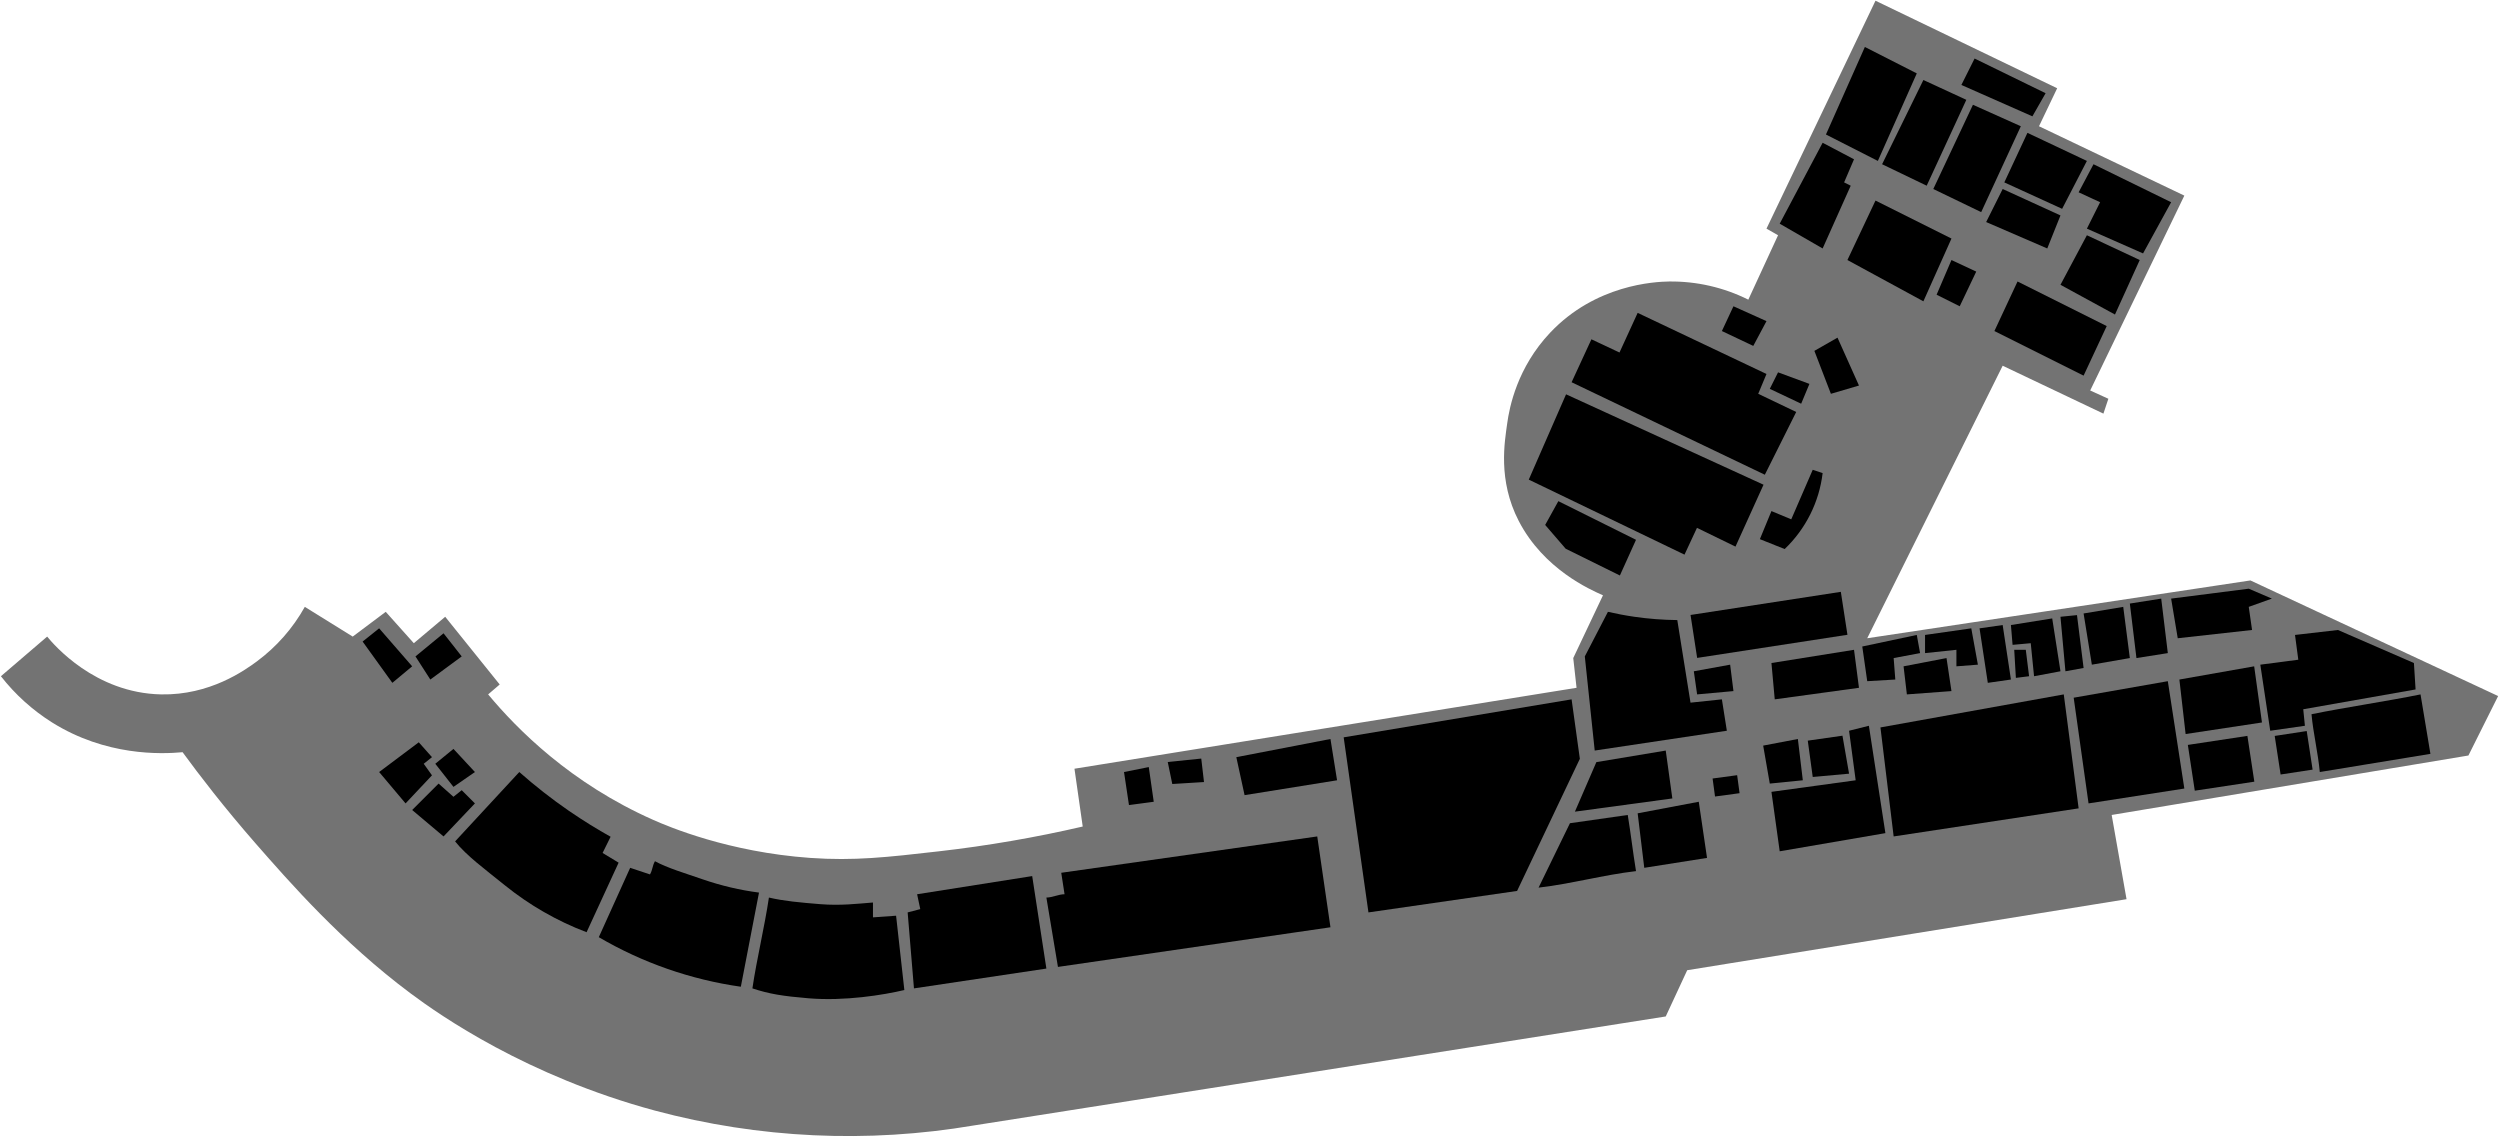 <svg width="1101" height="501" viewBox="0 0 1101 501"
    xmlns="http://www.w3.org/2000/svg">
    <g id="SirIanWoodLevel1">
        <g id="_1st_Floor">
            <path id="Vector" opacity="0.55" d="M20.77 280.355L0.403 297.812C6.683 305.856 14.312 312.747 22.952 318.178C46.657 333.017 70.9 332.144 80.414 331.271C87.855 341.454 98.598 355.441 112.418 371.276C127.693 388.733 150.518 414.846 180.791 437.467C193.818 447.199 231.91 473.835 288.441 489.11C334.218 501.375 382.104 503.608 428.823 495.656L733.59 447.65L743.046 427.284L936.526 396.007L929.98 358.911L1087.09 332.726L1100.18 306.541L991.079 255.625L822.329 281.083L881.973 161.067L926.343 182.161L928.525 175.614L920.524 171.977L961.984 86.148L897.975 55.599L905.976 38.869L825.966 0.319L777.96 100.695L783.051 103.605L769.959 131.972C759.124 126.563 747.154 123.82 735.045 123.971C728.753 124.073 702.699 125.31 682.675 146.52C668.214 161.838 664.745 179.251 663.763 186.525C662.708 194.344 659.515 211.386 668.855 229.44C679.86 250.708 700.299 259.662 705.95 262.171L692.858 289.811C693.343 294.175 693.827 298.539 694.312 302.904L473.193 338.545C474.41 347.031 475.622 355.517 476.829 364.003C455.961 368.843 434.833 372.486 413.548 374.913C390.673 377.532 376.133 379.19 356.814 377.823C320.722 375.262 294.26 364.003 287.714 361.093C251.345 344.989 227.764 321.175 214.977 305.813L220.068 301.449L196.065 271.627L182.245 283.265L169.88 269.445L155.333 280.355L134.239 267.263C128.988 276.668 121.798 284.85 113.145 291.266C107.77 295.23 92.394 306.25 70.958 305.813C41.761 305.224 23.636 283.847 20.77 280.355Z" class="room"/>
        </g>
        <g id="N105">
            <path id="Vector_2" d="M200.43 370.549C209.369 360.81 219.756 349.739 228.695 340C235.637 346.135 242.941 351.847 250.567 357.107C256.939 361.471 263.107 365.268 268.911 368.505L265.384 375.641L272.439 379.917C267.735 390.125 263.032 400.337 258.328 410.554C245.318 405.61 233.173 398.635 222.345 389.89C213.566 382.791 205.412 376.833 200.43 370.549Z" class="room"/>
        </g>
        <g id="N106">
            <path id="Vector_3" d="M277.53 382.187L263.71 412.736C282.947 424.003 304.194 431.414 326.264 434.557C328.931 420.737 331.598 406.917 334.265 393.097C325.846 392 317.56 390.05 309.535 387.278C301.832 384.616 293.809 382.238 288.441 379.277C287.226 381.459 287.474 382.914 286.259 385.096L277.53 382.187Z" class="room"/>
        </g>
        <g id="N107">
            <path id="Vector_4" d="M331.356 435.285C333.298 422.192 336.687 408.372 338.629 395.279C345.241 396.836 352.34 397.462 361.178 398.189C370.204 398.916 377.573 398 384.454 397.462V404.008L394.637 403.28C395.849 414.191 397.061 425.102 398.274 436.012C389 438.194 372.016 440.98 356.086 439.649C344.717 438.696 338.753 437.743 331.356 435.285Z" class="room"/>
        </g>
        <g id="N108">
            <path id="Vector_5" d="M399.728 401.826C400.65 412.979 401.576 424.132 402.507 435.285L460.827 426.556C458.747 412.979 456.664 399.401 454.579 385.824L403.896 393.825C404.352 396.007 404.815 398.189 405.285 400.371L399.728 401.826Z" class="room"/>
        </g>
        <g id="N109">
            <path id="Vector_6" d="M460.827 395.279C462.522 405.95 464.224 415.158 465.919 425.829L585.934 408.372C583.995 395.037 582.055 381.702 580.115 368.367L467.373 384.369C467.858 387.521 468.343 390.673 468.828 393.825C466.159 393.825 463.497 395.279 460.827 395.279Z" class="room"/>
        </g>
        <g id="N114">
            <path id="Vector_7" d="M591.753 324.725L692.13 307.995C693.347 316.724 694.56 325.452 695.767 334.181L668.127 392.37L602.664 401.826L591.753 324.725Z" class="room"/>
        </g>
        <g id="NS101c">
            <path id="Vector_8" d="M677.583 390.915L691.403 362.548L716.861 358.911C718.316 367.88 719.043 374.673 720.498 383.642C705.95 385.336 692.13 389.221 677.583 390.915Z" class="room"/>
        </g>
        <g id="NS101b">
            <path id="Vector_9" d="M721.225 358.184C722.195 366.185 723.165 374.186 724.135 382.187L751.775 377.823C750.557 369.579 749.345 361.336 748.138 353.092L721.225 358.184Z" class="room"/>
            <path id="Vector_10" d="M693.585 357.456L703.041 335.635L733.59 330.544C734.56 337.575 735.53 344.606 736.5 351.637L693.585 357.456Z" class="room"/>
        </g>
        <g id="NS101">
            <path id="Vector_11" d="M708.132 269.445L697.949 289.084L702.313 330.544L760.503 321.815L758.321 307.995L744.501 309.45C742.561 297.327 740.621 285.204 738.682 273.082C732.353 273.019 726.035 272.533 719.77 271.627C715.624 271.03 711.769 270.274 708.132 269.445Z" class="room"/>
        </g>
        <g id="NS107">
            <path id="Vector_12" d="M780.142 348.728C781.359 357.456 782.571 366.185 783.779 374.913L830.33 366.912C827.906 351.152 825.481 335.393 823.057 319.633L814.328 321.815C815.298 329.089 816.268 336.363 817.238 343.636L780.142 348.728Z" class="room"/>
        </g>
        <g id="NS106">
            <path id="Vector_13" d="M796.144 326.179L811.419 323.997C812.388 329.574 813.358 335.15 814.328 340.727L798.326 342.182L796.144 326.179Z" class="room"/>
        </g>
        <g id="NS105">
            <path id="Vector_14" d="M776.505 328.362L791.78 325.452L793.962 343.636L779.414 345.091C778.445 339.515 777.475 333.938 776.505 328.362Z" class="room"/>
        </g>
        <g id="NS115">
            <path id="Vector_15" d="M828.148 320.361L908.886 305.813L915.432 356.002L833.967 368.367C832.027 352.365 830.088 336.363 828.148 320.361Z" class="room"/>
        </g>
        <g id="NS120">
            <path id="Vector_16" d="M913.25 307.268L954.71 299.994C957.135 315.754 959.559 331.513 961.984 347.273L919.796 353.819L913.25 307.268Z" class="room"/>
        </g>
        <g id="NS121">
            <path id="Vector_17" d="M959.802 299.267L992.737 293.448C993.886 301.692 995.031 309.935 996.17 318.179L962.544 323.27C961.637 315.269 960.723 307.268 959.802 299.267Z" class="room"/>
        </g>
        <g id="NS122">
            <path id="Vector_18" d="M989.752 324.086L963.526 328.059L966.581 348.222L992.807 344.248L989.752 324.086Z" class="room"/>
        </g>
        <g id="NS123">
            <path id="Vector_19" d="M1015.88 321.952L1001.78 324.104L1004.38 341.095L1018.47 338.943L1015.88 321.952Z" class="room"/>
        </g>
        <g id="NS126">
            <path id="Vector_20" d="M1017.99 314.542C1018.72 322.783 1020.9 331.758 1021.63 340L1070.36 331.998L1066 305.813C1050.48 308.963 1033.51 311.392 1017.99 314.542Z" class="room"/>
        </g>
        <g id="NS125">
            <path id="Vector_21" d="M995.443 292.721L999.807 321.815L1015.08 319.633L1014.35 312.359L1063.82 303.631L1063.09 291.993L1029.63 277.446L1010.72 279.628L1012.17 290.538L995.443 292.721Z" class="room"/>
        </g>
        <g id="NS119">
            <path id="Vector_22" d="M937.981 265.808L951.801 263.626L954.71 287.629L940.89 289.811L937.981 265.808Z" class="room"/>
        </g>
        <g id="NS118">
            <path id="Vector_23" d="M917.614 270.172L935.071 267.263L937.981 289.811L921.251 292.721L917.614 270.172Z" class="room"/>
        </g>
        <g id="NS117">
            <path id="Vector_24" d="M907.431 271.627L914.705 270.899L917.614 294.175L909.613 295.63L907.431 271.627Z" class="room"/>
        </g>
        <g id="NS116">
            <path id="Vector_25" d="M885.61 275.264L886.338 283.992L894.339 283.265L895.794 297.812L907.431 295.63L903.795 272.354L885.61 275.264Z" class="room"/>
        </g>
        <g id="NS114">
            <path id="Vector_26" d="M887.065 286.174H892.157L893.611 297.812L887.792 298.54L887.065 286.174Z" class="room"/>
        </g>
        <g id="NS113">
            <path id="Vector_27" d="M871.79 276.718L881.973 275.264L885.61 299.267L875.427 300.722L871.79 276.718Z" class="room"/>
        </g>
        <g id="NS118-2">
            <path id="Vector_28" d="M777.232 209.073L791.052 181.433L774.323 173.432L777.96 164.704L721.225 137.791L713.224 155.248L700.859 149.429L692.13 168.341L777.232 209.073Z" class="room"/>
        </g>
        <g id="NS117-2">
            <path id="Vector_29" d="M689.694 173.658L673.27 211.226L741.853 244.263L747.345 232.465L764.307 240.728L776.658 213.467L689.694 173.658Z" class="room"/>
        </g>
        <g id="N129">
            <path id="Vector_30" d="M783.779 98.513L802.69 62.872L816.51 70.146L812.146 80.329L815.055 81.784L802.69 109.424L783.779 98.513Z" class="room"/>
        </g>
        <g id="N128">
            <path id="Vector_31" d="M804.145 59.235L821.289 20.685L844.15 32.323L827.006 70.873L804.145 59.235Z" class="room"/>
        </g>
        <g id="N127">
            <path id="Vector_32" d="M828.875 72.328L847.06 35.232L865.971 43.961L848.514 81.784L828.875 72.328Z" class="room"/>
        </g>
        <g id="N125">
            <path id="Vector_33" d="M851.424 83.239L868.881 46.143L889.974 55.599L872.518 93.422L851.424 83.239Z" class="room"/>
        </g>
        <g id="N124">
            <path id="Vector_34" d="M874.7 97.786L881.973 83.239L907.431 94.876L901.612 109.424L874.7 97.786Z" class="room"/>
        </g>
        <g id="N123">
            <path id="Vector_35" d="M882.701 80.329L892.884 58.508L919.069 70.873L908.159 91.967L882.701 80.329Z" class="room"/>
        </g>
        <g id="N122">
            <path id="Vector_36" d="M915.432 84.693L921.979 72.328L956.165 89.058L943.8 111.606L919.069 100.695L924.888 89.058L915.432 84.693Z" class="room"/>
        </g>
        <g id="N121">
            <path id="Vector_37" d="M907.431 125.426L919.069 103.605L942.345 114.515L931.434 138.519L907.431 125.426Z" class="room"/>
        </g>
        <g id="N126">
            <path id="Vector_38" d="M813.601 114.515L825.966 88.33L859.425 105.06L847.06 132.7L813.601 114.515Z" class="room"/>
        </g>
        <g id="Lift_1">
            <path id="Vector_39" d="M182.973 289.084L189.519 299.267L203.339 289.084L195.338 278.901L182.973 289.084Z" class="lift"/>
        </g>
        <g id="Lift_2">
            <path id="Vector_40" d="M514.274 335.584L529.032 334.071L530.24 344.414L516.274 345.273L514.274 335.584Z" class="lift"/>
        </g>
        <g id="Lift_3">
            <path id="Vector_41" d="M745.956 295.63L747.41 305.813L763.412 304.358L761.958 292.72L745.956 295.63Z" class="lift"/>
        </g>
        <g id="Lift_4">
            <path id="Vector_42" d="M758.321 145.792L763.412 134.882L777.96 141.428L772.141 152.338L758.321 145.792Z" class="lift"/>
        </g>
        <g id="Lift_5">
            <path id="Vector_43" d="M859.425 114.515L852.879 129.79L863.062 134.882L870.335 119.607L859.425 114.515Z" class="lift"/>
        </g>
        <g id="Bathroom_1">
            <path id="Vector_44" d="M166.971 339.999L184.428 326.907L190.246 333.453L186.61 336.363L190.246 341.454L178.609 353.819L166.971 339.999Z" class="bathroom"/>
        </g>
        <g id="Bathroom_2">
            <path id="Vector_45" d="M181.518 356.729L193.156 345.091L199.702 350.91L203.339 348.001L209.158 353.819L195.338 368.367L181.518 356.729Z" class="bathroom"/>
        </g>
        <g id="Bathroom_3">
            <path id="Vector_46" d="M820.147 284.72L844.15 279.628L845.605 287.629L833.967 289.811L834.694 299.267L822.329 299.994L820.147 284.72Z" class="bathroom"/>
        </g>
        <g id="Bathroom_4">
            <path id="Vector_47" d="M847.787 279.628V287.629L861.607 286.174V293.448L871.063 292.721L868.153 276.719L847.787 279.628Z" class="bathroom"/>
        </g>
        <g id="Accessible_toilet_1">
            <path id="Vector_48" d="M191.701 336.363L199.702 329.816L209.158 340L199.702 346.546L191.701 336.363Z" class="accessible-toilet"/>
        </g>
        <g id="Accessible_toilet_2">
            <path id="Vector_49" d="M495.014 339.999L505.924 337.817L508.106 353.092L497.196 354.547L495.014 339.999Z" class="accessible-toilet"/>
        </g>
        <g id="Accesible_toilet_3">
            <path id="Vector_50" d="M838.331 293.448L839.786 305.813L859.425 304.358L857.243 289.811L838.331 293.448Z" class="accessible-toilet"/>
        </g>
        <g id="stairs_1">
            <path id="Vector_51" d="M159.697 282.537L166.97 276.719L181.518 293.448L172.789 300.722L159.697 282.537Z" class="stair"/>
        </g>
        <g id="stairs_2">
            <path id="Vector_52" d="M544.475 333.453L548.111 350.183L588.844 343.636L585.935 325.452L544.475 333.453Z" class="stair"/>
        </g>
        <g id="stairs_3">
            <path id="Vector_53" d="M810.704 260.643L744.514 270.83L747.425 289.745L813.615 279.557L810.704 260.643Z" class="stair"/>
        </g>
        <g id="stairs_4">
            <path id="Vector_54" d="M956.165 263.626L959.074 281.083L991.806 277.446L990.351 267.263L1000.53 263.626L990.351 259.262L956.165 263.626Z" class="stair"/>
        </g>
        <g id="stairs_5">
            <path id="Vector_55" d="M780.142 291.993L781.597 307.995L818.692 302.904L816.51 286.174L780.142 291.993Z" class="stair"/>
        </g>
        <g id="stairs_6">
            <path id="Vector_56" d="M765.038 341.393L754.226 342.853L755.296 350.782L766.109 349.322L765.038 341.393Z" class="stair"/>
        </g>
        <g id="stair_7">
            <path id="Vector_57" d="M888.52 123.971L878.336 145.792L917.614 165.431L927.797 143.61L888.52 123.971Z" class="stair"/>
        </g>
        <g id="stairs_8">
            <path id="Vector_58" d="M799.053 154.521L809.236 148.702L818.692 169.795L806.327 173.432L799.053 154.521Z" class="stair"/>
        </g>
        <g id="stairs_9">
            <path id="Vector_59" d="M780.142 225.075C778.45 229.197 776.752 233.319 775.05 237.441L785.961 241.805C795.256 232.935 801.172 221.104 802.69 208.346L798.326 206.891L788.87 228.712L780.142 225.075Z" class="stair"/>
        </g>
        <g id="stairs_10">
            <path id="Vector_60" d="M686.297 220.711L720.497 237.732L713.398 253.443L689.526 241.659L680.492 231.185L686.297 220.711Z" class="stair"/>
        </g>
        <g id="stairs_11">
            <path id="Vector_61" d="M783.051 163.976L779.415 171.25L793.235 177.796L796.871 169.068L783.051 163.976Z" class="stair"/>
        </g>
        <g id="stairs_12">
            <path id="Vector_62" d="M863.789 37.414L869.608 25.776L900.885 41.051L895.066 51.234L863.789 37.414Z" class="stair"/>
        </g>
    </g>
</svg>
